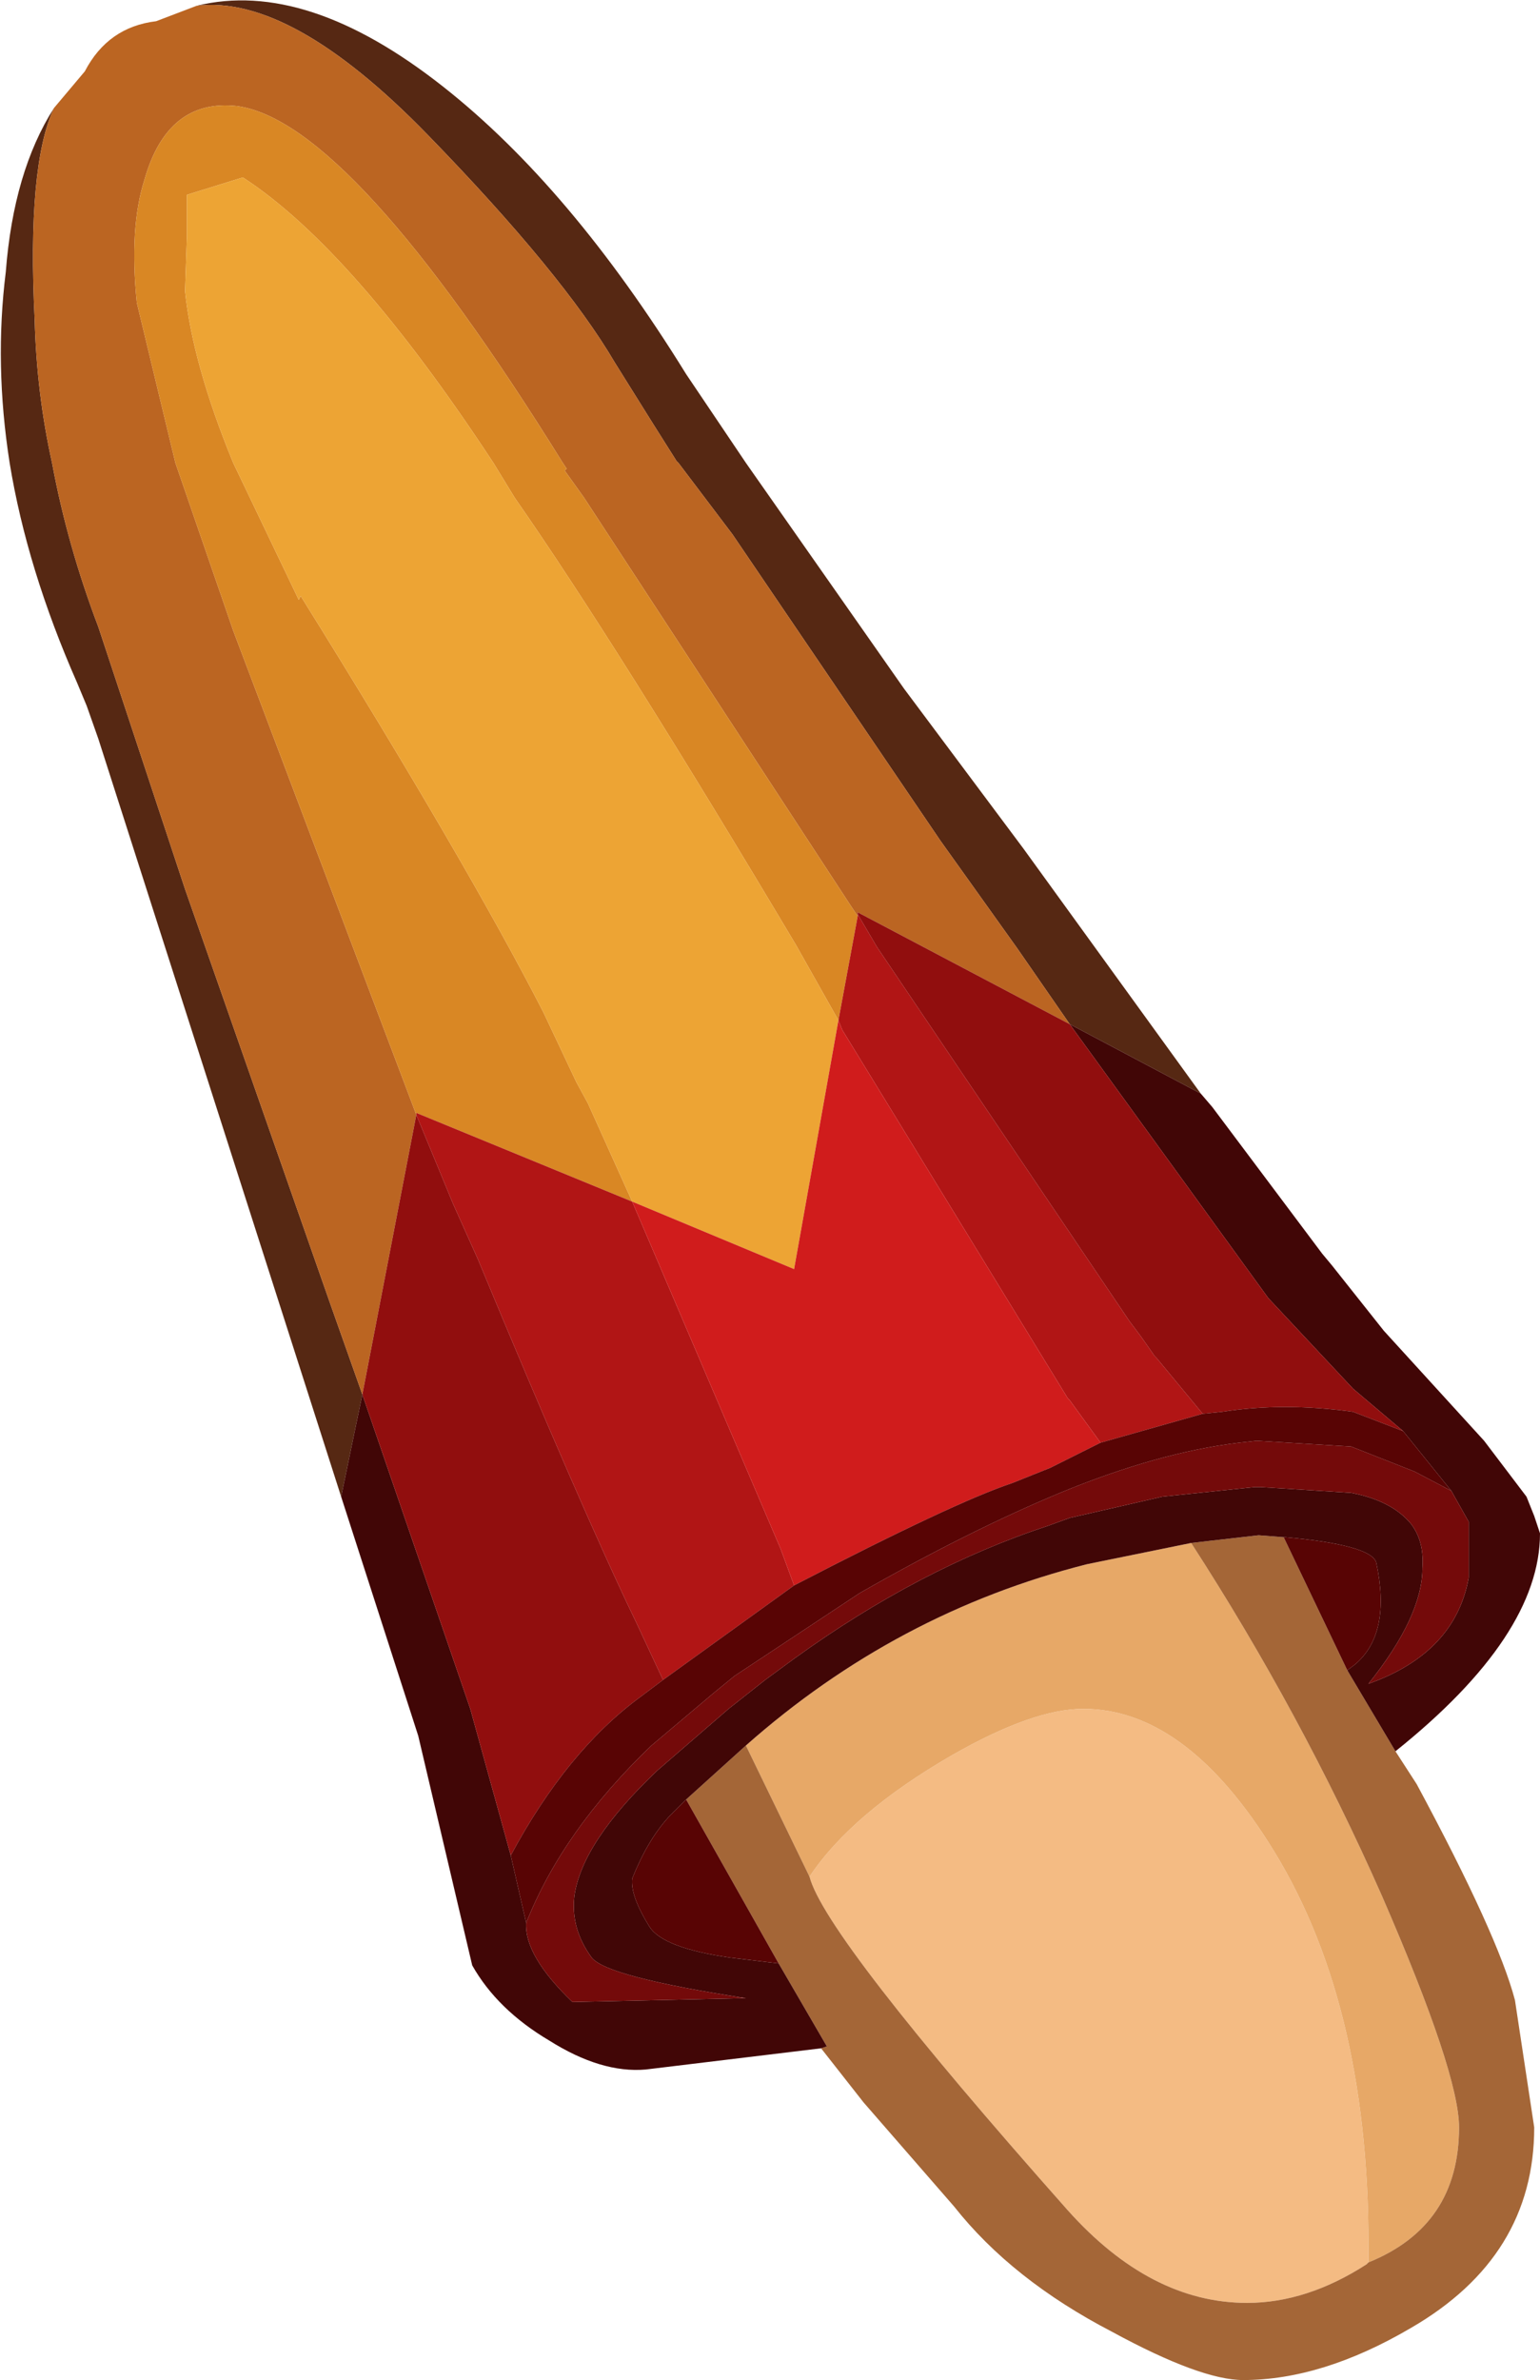<?xml version="1.0" encoding="UTF-8" standalone="no"?>
<svg xmlns:ffdec="https://www.free-decompiler.com/flash" xmlns:xlink="http://www.w3.org/1999/xlink" ffdec:objectType="shape" height="61.7px" width="39.95px" xmlns="http://www.w3.org/2000/svg">
  <g transform="matrix(1.0, 0.0, 0.0, 1.0, 10.1, 10.7)">
    <path d="M10.9 37.95 Q12.0 36.3 14.6 34.8 16.7 33.6 18.0 33.6 20.6 33.6 22.8 37.05 25.4 41.1 25.4 47.5 L25.4 47.95 25.35 48.0 Q23.8 49.0 22.25 49.0 19.75 49.0 17.6 46.6 11.3 39.5 10.9 37.95" fill="#f4bb83" fill-rule="evenodd" stroke="none"/>
    <path d="M25.4 47.95 L25.4 47.5 Q25.4 41.1 22.8 37.05 20.6 33.6 18.0 33.6 16.7 33.6 14.6 34.8 12.0 36.3 10.9 37.95 L9.25 34.55 Q13.15 31.1 18.1 29.85 L20.8 29.3 Q23.65 33.7 25.75 38.45 27.75 43.05 27.75 44.45 27.75 47.0 25.4 47.95" fill="#e7a867" fill-rule="evenodd" stroke="none"/>
    <path d="M26.1 34.7 L26.65 35.55 Q28.75 39.45 29.2 41.15 L29.7 44.45 Q29.7 47.8 26.5 49.65 24.2 51.0 22.15 51.0 21.05 51.0 18.75 49.75 16.15 48.4 14.65 46.5 L12.3 43.8 11.2 42.4 11.35 42.35 10.1 40.2 7.7 35.95 9.25 34.55 10.9 37.95 Q11.3 39.5 17.6 46.6 19.75 49.0 22.25 49.0 23.8 49.0 25.35 48.0 L25.4 47.95 Q27.75 47.0 27.75 44.45 27.75 43.05 25.75 38.45 23.65 33.7 20.8 29.3 L22.55 29.1 23.2 29.15 24.85 32.6 26.1 34.7" fill="#a46637" fill-rule="evenodd" stroke="none"/>
    <path d="M-5.0 -10.55 Q-2.15 -11.25 1.4 -8.45 4.7 -5.85 7.7 -1.0 L9.25 1.3 13.35 7.15 16.45 11.3 21.05 17.65 17.65 15.85 16.3 13.9 14.3 11.1 8.9 3.15 7.5 1.3 7.45 1.25 6.85 0.3 5.85 -1.3 Q4.5 -3.6 1.0 -7.2 -2.55 -10.85 -5.0 -10.55 M-1.25 28.1 L-7.55 8.45 -7.85 7.6 -8.1 7.0 Q-9.4 4.05 -9.85 1.3 -10.25 -1.25 -9.95 -3.65 -9.75 -6.25 -8.7 -7.9 -9.4 -6.4 -9.2 -2.4 -9.15 -0.5 -8.75 1.3 -8.35 3.45 -7.55 5.55 L-5.3 12.35 -1.55 23.05 -0.7 25.45 -1.25 28.1" fill="#562813" fill-rule="evenodd" stroke="none"/>
    <path d="M-5.0 -10.55 Q-2.55 -10.85 1.0 -7.2 4.5 -3.6 5.85 -1.3 L6.85 0.3 7.45 1.25 7.5 1.3 8.9 3.15 14.3 11.1 16.3 13.9 17.65 15.85 12.15 12.95 12.15 13.0 12.15 13.05 11.95 12.75 5.05 2.2 4.55 1.5 4.6 1.45 4.5 1.3 Q-1.0 -7.55 -3.95 -7.95 -5.75 -8.15 -6.35 -6.05 -6.75 -4.8 -6.55 -2.85 L-5.55 1.3 -4.05 5.65 0.7 18.2 -0.7 25.45 -1.55 23.05 -5.3 12.35 -7.55 5.55 Q-8.35 3.45 -8.75 1.3 -9.15 -0.5 -9.2 -2.4 -9.4 -6.4 -8.7 -7.9 L-7.9 -8.85 Q-7.3 -10.0 -6.05 -10.15 L-5.0 -10.55" fill="#bb6522" fill-rule="evenodd" stroke="none"/>
    <path d="M0.7 18.2 L-4.05 5.65 -5.55 1.3 -6.55 -2.85 Q-6.75 -4.8 -6.35 -6.05 -5.75 -8.15 -3.95 -7.95 -1.0 -7.55 4.5 1.3 L4.6 1.45 4.55 1.5 5.05 2.2 11.95 12.75 12.15 13.05 11.65 15.75 10.55 13.8 Q5.9 6.0 3.25 2.2 L2.7 1.3 Q-0.95 -4.25 -3.8 -6.1 L-5.25 -5.65 -5.25 -4.6 -5.3 -3.15 Q-5.1 -1.25 -4.05 1.3 L-2.35 4.85 -2.3 4.75 Q2.0 11.65 4.0 15.55 L4.85 17.35 5.15 17.9 6.3 20.45 0.7 18.15 0.7 18.2" fill="#d98724" fill-rule="evenodd" stroke="none"/>
    <path d="M6.3 20.45 L5.15 17.9 4.85 17.35 4.0 15.55 Q2.0 11.65 -2.3 4.75 L-2.35 4.85 -4.05 1.3 Q-5.1 -1.25 -5.3 -3.15 L-5.25 -4.6 -5.25 -5.65 -3.8 -6.1 Q-0.95 -4.25 2.7 1.3 L3.25 2.2 Q5.9 6.0 10.55 13.8 L11.65 15.75 10.5 22.2 6.3 20.45" fill="#eda434" fill-rule="evenodd" stroke="none"/>
    <path d="M17.65 15.85 L21.05 17.65 21.35 18.0 24.2 21.8 24.45 22.1 25.8 23.8 28.4 26.65 29.5 28.1 29.7 28.6 29.85 29.05 Q29.85 31.7 26.1 34.7 L24.85 32.6 25.05 32.45 Q26.0 31.65 25.6 29.8 25.45 29.35 23.25 29.15 L23.2 29.15 22.55 29.1 20.8 29.3 18.1 29.85 Q13.15 31.1 9.25 34.55 L7.7 35.95 7.25 36.4 Q6.7 37.0 6.3 38.0 6.25 38.45 6.75 39.25 7.1 39.8 8.85 40.05 L10.1 40.2 11.35 42.35 11.2 42.4 6.65 42.95 Q5.5 43.05 4.15 42.2 2.8 41.4 2.15 40.25 L0.75 34.3 -1.25 28.1 -0.7 25.45 2.1 33.6 3.15 37.4 3.55 39.15 Q3.5 40.0 4.75 41.2 L9.25 41.1 Q5.65 40.55 5.25 40.05 4.7 39.3 4.8 38.45 5.0 37.05 6.95 35.2 L8.8 33.6 9.75 32.85 10.5 32.3 Q13.75 29.95 17.1 28.85 L17.65 28.65 20.05 28.1 22.45 27.85 22.5 27.85 22.6 27.85 24.95 28.0 Q26.0 28.2 26.5 28.8 26.85 29.25 26.8 29.95 26.8 31.2 25.4 32.95 27.65 32.15 28.0 30.2 L28.0 28.75 27.55 27.95 26.3 26.4 25.0 25.3 22.8 22.95 17.65 15.85" fill="#410606" fill-rule="evenodd" stroke="none"/>
    <path d="M0.7 18.2 L0.7 18.15 6.3 20.45 10.15 29.45 10.5 30.4 7.1 32.85 6.4 31.35 Q5.0 28.45 2.3 21.95 L1.65 20.5 0.7 18.2 M11.65 15.75 L12.15 13.05 12.15 13.0 12.65 13.85 19.2 23.55 19.35 23.75 19.5 23.95 19.85 24.45 19.9 24.5 21.1 25.95 18.45 26.7 17.65 25.6 17.6 25.55 11.75 16.0 11.65 15.75" fill="#b11515" fill-rule="evenodd" stroke="none"/>
    <path d="M12.15 13.0 L12.15 12.95 17.65 15.85 22.8 22.95 25.0 25.3 26.3 26.4 25.0 25.9 Q23.2 25.65 21.6 25.9 L21.1 25.95 19.9 24.5 19.85 24.45 19.5 23.95 19.35 23.75 19.2 23.55 12.65 13.85 12.15 13.0 M3.15 37.4 L2.1 33.6 -0.7 25.45 0.7 18.2 1.65 20.5 2.3 21.95 Q5.0 28.45 6.4 31.35 L7.1 32.85 6.5 33.3 Q4.6 34.7 3.15 37.4" fill="#910e0e" fill-rule="evenodd" stroke="none"/>
    <path d="M10.5 30.4 L10.15 29.45 6.3 20.45 10.5 22.2 11.65 15.75 11.75 16.0 17.6 25.55 17.65 25.6 18.45 26.7 17.15 27.35 16.15 27.75 Q14.65 28.25 10.5 30.4" fill="#d01c1c" fill-rule="evenodd" stroke="none"/>
    <path d="M27.55 27.95 L28.0 28.75 28.0 30.2 Q27.65 32.15 25.4 32.95 26.8 31.2 26.8 29.95 26.85 29.25 26.5 28.8 26.0 28.2 24.95 28.0 L22.6 27.85 22.5 27.85 22.45 27.85 20.05 28.1 17.65 28.65 17.1 28.85 Q13.75 29.95 10.5 32.3 L9.75 32.85 8.8 33.6 6.95 35.2 Q5.0 37.05 4.8 38.45 4.7 39.3 5.25 40.05 5.65 40.55 9.25 41.1 L4.75 41.2 Q3.5 40.0 3.55 39.15 4.5 36.75 6.8 34.55 L8.4 33.2 8.95 32.75 12.2 30.6 Q15.0 29.0 17.4 28.0 19.95 26.95 22.05 26.7 L22.5 26.65 24.95 26.8 26.6 27.45 27.55 27.95" fill="#740a0a" fill-rule="evenodd" stroke="none"/>
    <path d="M26.3 26.4 L27.55 27.95 26.6 27.45 24.95 26.8 22.5 26.65 22.05 26.7 Q19.95 26.95 17.4 28.0 15.0 29.0 12.2 30.6 L8.95 32.75 8.4 33.2 6.8 34.55 Q4.5 36.75 3.55 39.15 L3.15 37.4 Q4.6 34.7 6.5 33.3 L7.1 32.85 10.5 30.4 Q14.65 28.25 16.15 27.75 L17.15 27.35 18.45 26.7 21.1 25.95 21.6 25.9 Q23.2 25.65 25.0 25.9 L26.3 26.4 M10.1 40.2 L8.85 40.05 Q7.1 39.8 6.75 39.25 6.25 38.45 6.3 38.0 6.7 37.0 7.25 36.4 L7.7 35.95 10.1 40.2 M23.2 29.15 L23.25 29.15 Q25.45 29.35 25.6 29.8 26.0 31.65 25.05 32.45 L24.85 32.6 23.2 29.15" fill="#580404" fill-rule="evenodd" stroke="none"/>
  </g>
</svg>
